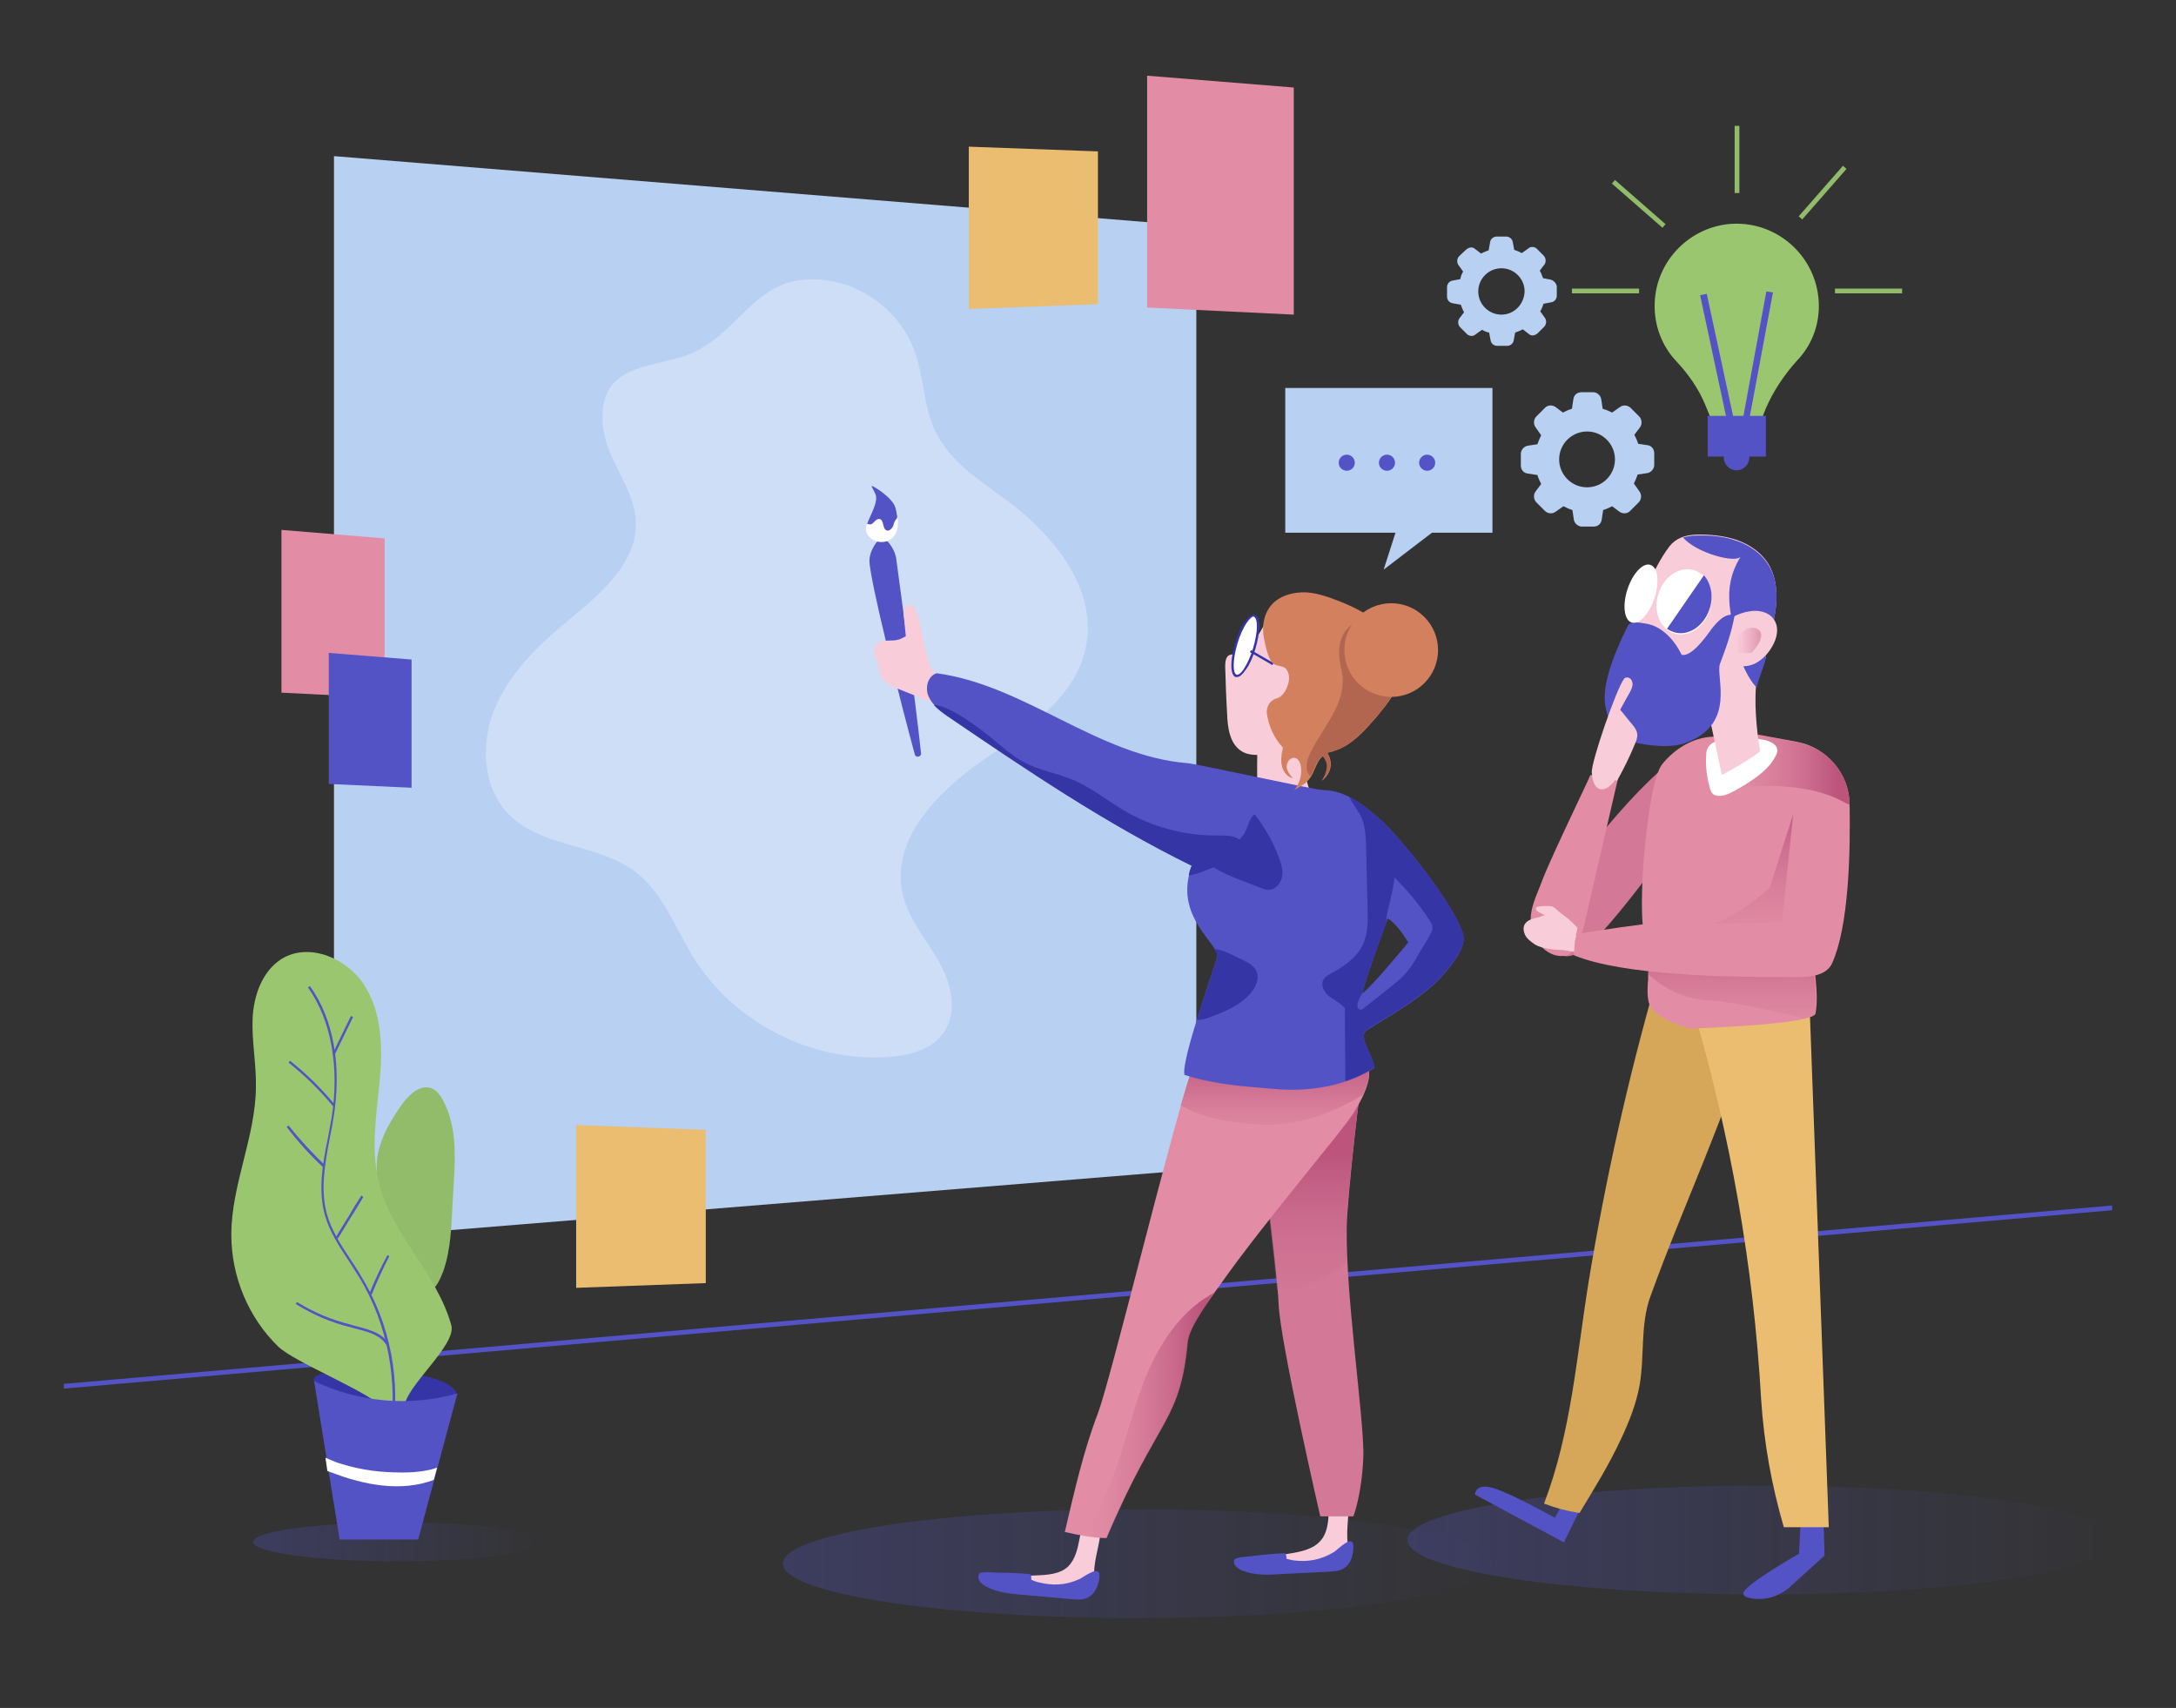 <?xml version="1.0" encoding="utf-8"?>
<!-- Generator: Adobe Illustrator 19.0.0, SVG Export Plug-In . SVG Version: 6.00 Build 0)  -->
<svg version="1.1" xmlns="http://www.w3.org/2000/svg" xmlns:xlink="http://www.w3.org/1999/xlink" x="0px" y="0px"
	 viewBox="0 0 460 361" style="enable-background:new 0 0 460 361;" xml:space="preserve">
<rect x="0" y="0" width="460" height="361" fill="#333333" stroke="none"/>
<style type="text/css">

	
	.st0{display:none;}
	.st1{display:inline;fill:#B8D0F2;}
	.st2{fill:#5353C6;}
	.st3{opacity:0.3;fill:url(#SVGID_1_);}
	.st4{opacity:0.3;fill:url(#SVGID_2_);}
	.st5{opacity:0.3;fill:url(#SVGID_3_);}
	.st6{fill:#B8D0F2;}
	.st7{opacity:0.3;fill:#FFFFFF;}
	.st8{fill:#F9CCDA;}
	.st9{fill:#D37897;}
	.st10{fill:url(#SVGID_4_);}
	.st11{fill:#E28DA5;}
	.st12{fill:url(#SVGID_5_);}
	.st13{fill:#FFFFFF;}
	.st14{fill:#3535A5;}
	.st15{fill:#D3805F;}
	.st16{fill:#B2664F;}
	.st17{fill:url(#SVGID_6_);}
	.st18{fill:#D6A659;}
	.st19{fill:#EABD70;}
	.st20{fill:url(#SVGID_7_);}
	.st21{fill:url(#SVGID_8_);}
	.st22{fill:url(#SVGID_9_);}
	.st23{opacity:0.4;fill:url(#SVGID_10_);}
	.st24{fill:#9AC670;}
	.st25{fill:#92BC6A;}


</style>
<g id="BACKGROUND" class="st0">
	<rect x="-14" y="-95" class="st1" width="500" height="500"/>
</g>
<g id="OBJECTS">
	<g>
		<polygon class="st2" points="446.5,255.8 13.5,293.5 13.5,292.5 446.5,254.8 		"/>
	</g>
	<linearGradient id="SVGID_1_" gradientUnits="userSpaceOnUse" x1="165.5" y1="330.503" x2="315.5" y2="330.503">
		<stop  offset="0" style="stop-color:#5353C6"/>
		<stop  offset="1" style="stop-color:#5353C6;stop-opacity:2.927700e-002"/>
	</linearGradient>
	<ellipse class="st3" cx="240.5" cy="330.5" rx="75" ry="11.5"/>
	<linearGradient id="SVGID_2_" gradientUnits="userSpaceOnUse" x1="53.5" y1="325.913" x2="114.422" y2="325.913">
		<stop  offset="0" style="stop-color:#5353C6"/>
		<stop  offset="1" style="stop-color:#5353C6;stop-opacity:2.927700e-002"/>
	</linearGradient>
	<ellipse class="st4" cx="84" cy="325.9" rx="30.5" ry="4.1"/>
	<linearGradient id="SVGID_3_" gradientUnits="userSpaceOnUse" x1="297.5" y1="325.503" x2="447.5" y2="325.503">
		<stop  offset="0" style="stop-color:#5353C6"/>
		<stop  offset="1" style="stop-color:#5353C6;stop-opacity:2.927700e-002"/>
	</linearGradient>
	<ellipse class="st5" cx="372.5" cy="325.5" rx="75" ry="11.5"/>
	<polygon class="st6" points="252.9,247.2 70.6,262 70.6,33 252.9,47.8 	"/>
	<path class="st7" d="M127.5,90.4c0.8,7,6.6,12.7,6.9,19.8c0.4,8.4-6.9,14.8-13.4,20.2c-6.4,5.3-12.7,11-16.1,18.6
		c-3.4,7.5-3.1,17.3,2.7,23.2c7,7,18.8,6.1,26.6,12c6,4.5,8.6,12.1,12.6,18.5c8.6,13.6,25,21.9,41.1,20.7c4.4-0.3,9.3-1.6,11.7-5.3
		c3-4.5,1.4-10.6-1.3-15.2c-2.7-4.6-6.4-8.9-7.5-14.1c-2.5-11.1,7.1-21.1,16.4-27.7c9.3-6.5,20.3-13.4,22.4-24.6
		c2.3-11.9-6.6-23.1-16.3-30.4c-5.8-4.3-12.3-8.3-15.5-14.8c-2.6-5.3-2.4-11.6-4.5-17.2c-2.8-7.7-10.1-13.6-18.2-14.8
		c-14.9-2.2-17.6,9.9-28.3,15.1C139,78.1,125.8,76,127.5,90.4z"/>
	<g>
		<path class="st8" d="M280.9,319.6c-0.1,2.1-0.3,4.4-1.7,6c-1.6,1.9-4.3,2.4-6.8,2.8c-3.6,0.5-7.2,1.1-10.8,1.6
			c-0.2,0.5,0.4,1,1,1.2c2.7,0.9,5.6,0.5,8.4,0.2c3.2-0.3,6.5-0.5,9.8-0.6c1.5,0,3.2-0.1,3.9-1.4c0.5-0.9,0.3-2.1,0.2-3.2
			c-0.4-3.3,0.5-6.6,0.1-9.9c-0.1-0.4-0.2-0.8-0.5-0.9c-0.2-0.1-0.4,0-0.6,0C281,316,281.1,317.1,280.9,319.6z"/>
		<path class="st2" d="M281.9,328.1c-2.7,1.6-5.4,2.1-8.5,1.7c-0.2,0-1.2-0.3-1.4-0.3c-0.1-0.6-0.1-1.2-0.5-1.2
			c-2.3,0.1-4.5,0.3-6.8,0.6c-0.7,0.1-3.4,0.2-3.7,0.7c-0.3,0.5-0.1,1.1,0.3,1.5c0.4,0.4,0.9,0.7,1.4,0.9c2.6,1,5.4,0.9,8.1,0.7
			c3.4-0.2,6.7-0.3,10.1-0.5c1.1-0.1,2.4-0.1,3.3-0.8c1.4-0.9,1.9-2.8,1.9-4.5C286.1,324,282.9,327.5,281.9,328.1z"/>
		<path class="st8" d="M265.8,172.6c0,0,12.2-0.7,12.2-1c-0.3-3.6-3.5-8.8-1.8-12c1.7-3.2,2.9-4.9,4.6-8.1c0.2-0.5,0.5-1.1,0.1-1.5
			c-0.3-0.3-0.8-0.2-1.2-0.1c-2.2,0.7-4.4,1.4-6.6,2.3c-3.7,1.5-7.1,1.4-7.3,5.3C265.7,161.8,265.8,172.6,265.8,172.6z"/>
		<path class="st8" d="M228.2,325.3c-0.4,2.1-0.9,4.3-2.4,5.8c-1.8,1.7-4.6,1.8-7.1,1.9c-3.6,0.1-7.3,0.1-10.9,0.2
			c-0.3,0.5,0.3,1,0.8,1.3c2.5,1.2,5.5,1.2,8.3,1.3c3.3,0.1,6.5,0.3,9.7,0.7c1.4,0.2,3.2,0.3,4.1-0.9c0.7-0.9,0.6-2,0.6-3.1
			c0-3.3,1.4-6.5,1.4-9.8c0-0.4-0.1-0.8-0.4-1c-0.2-0.1-0.4-0.1-0.6-0.1C228.8,321.7,228.7,322.8,228.2,325.3z"/>
		<path class="st9" d="M288.2,225.1c0,0-2.4,18-3.4,31.7c-0.9,13.7,3.7,43.3,3.4,51.2c-0.3,7.9-2.1,12.5-2.1,12.5h-7
			c0,0-8.5-36.9-8.8-44.8c-0.3-7.9-5.5-48.5-5.5-48.5L288.2,225.1z"/>
		<linearGradient id="SVGID_4_" gradientUnits="userSpaceOnUse" x1="277.125" y1="279.675" x2="277.125" y2="239.811">
			<stop  offset="0" style="stop-color:#D37897;stop-opacity:0"/>
			<stop  offset="0.899" style="stop-color:#BC547C"/>
		</linearGradient>
		<path class="st10" d="M288.2,225.1l-13.4,1.2c-4.1,2.6-7.2,6.8-8.8,11.4c1.3,10.7,3.3,26.9,3.9,34.8c0.6,0.1,1.2,0.1,1.8,0.1
			c3.5-0.1,6.8-1.6,9.8-3.5c1.1-0.7,2.2-1.4,3.2-2.2c-0.2-3.8-0.2-7.3,0-10.1C285.8,243.1,288.2,225.1,288.2,225.1z"/>
		<path class="st2" d="M194.7,159.2c0.1,0.8-1.1,1-1.3,0.3c-2.9-10.6-9.7-37.4-9.6-41.1c0.1-2.3,1.7-4,1.7-4h2.1c0,0,1.7,1.7,1.9,4
			C189.7,119.9,193.6,148.6,194.7,159.2z"/>
		<path class="st8" d="M267.1,132.3c-1.4,2.6-3.1,5.5-5.9,5.9c-0.5,0.1-1,0.1-1.4,0.3c-0.7,0.4-0.8,1.5-0.8,2.3
			c0.1,3.3,0.2,6.6,0.4,9.9c0.1,3,0.5,6.5,3.1,8.1c1.8,1.1,4.2,0.8,6.3,0.4c1.7-0.3,3.4-0.7,5-1.4c5-2.1,8.3-7,9.8-12.2
			c1.2-4.1,1.4-8.6-0.3-12.4C279.7,125.8,271,125.1,267.1,132.3z"/>
		<path class="st11" d="M284.8,224.3c-1.4,0.2-2.7,0.4-4.1,0.7c-0.2-0.2-0.6-0.3-0.9-0.3c-9.4-1.8-19.2-1.3-28.1,2.1
			c-4.6,14.1-17,65.1-19.6,71.9c-3.1,8.1-5,16.6-7,25.1c3,0.7,5.7,1.2,8.8,1.3c10.8-25.6,15.5-24.3,17.1-41.4
			c0.3-3.5,4.9-9.3,6.9-12.1c9.5-13.5,25.7-32.3,28.2-36.3C288.4,231.7,292.9,223.1,284.8,224.3z"/>
		<linearGradient id="SVGID_5_" gradientUnits="userSpaceOnUse" x1="269.577" y1="242.131" x2="269.577" y2="221.227">
			<stop  offset="0" style="stop-color:#D37897;stop-opacity:0"/>
			<stop  offset="0.899" style="stop-color:#BC547C"/>
		</linearGradient>
		<path class="st12" d="M284.8,224.3c-1.4,0.2-2.7,0.4-4.1,0.7c-0.2-0.2-0.6-0.3-0.9-0.3c-9.4-1.8-19.2-1.3-28.1,2.1
			c-0.6,1.8-1.3,4.1-2.1,6.8c3.1,1.9,8.1,3.6,16.3,4.1c8.6,0.5,16.3-2.7,22.2-6.3C289.9,227.7,290.6,223.5,284.8,224.3z"/>
		<path class="st8" d="M195.3,136c-0.2-0.6-0.4-1.3-0.9-1.7c-0.7-0.5-1.6-0.4-2.3-0.1c-0.8,0.3-1.4,0.8-2.2,1
			c-1.4,0.4-3.1-0.1-4.3,0.7c-0.7,0.5-1,1.5-0.8,2.3c0.1,0.4,0.4,0.8,0.5,1.2c0.6,1.4,0.5,3.1,1.4,4.3c0.7,0.9,1.8,1.4,2.9,1.8
			c2.6,1,5.2,2.1,7.7,3.1c0.2,0.1,0.4,0.1,0.5,0.1c0.1-0.1,0.2-0.2,0.3-0.4c1.1-2.7,0.6-4-0.7-6.2
			C196.2,140.4,195.9,138.1,195.3,136z"/>
		<g>
			
				<ellipse transform="matrix(0.956 0.294 -0.294 0.956 51.783 -71.404)" class="st13" cx="263.3" cy="136.4" rx="2" ry="6.6"/>
			<path class="st14" d="M261.5,143.1c-0.1,0-0.2,0-0.3,0c-0.6-0.2-0.9-1.1-0.9-2.5c0-1.3,0.3-3,0.8-4.7c0.5-1.7,1.2-3.3,2-4.4
				c0.8-1.2,1.6-1.7,2.2-1.6c0.6,0.2,0.9,1.1,0.9,2.5c0,1.3-0.3,3-0.8,4.7c-0.5,1.7-1.2,3.3-2,4.4
				C262.7,142.5,262.1,143.1,261.5,143.1z M265,130.3c-0.3,0-0.8,0.4-1.5,1.4c-0.7,1.1-1.4,2.6-1.9,4.3c-0.5,1.7-0.8,3.3-0.8,4.6
				c0,1.4,0.3,1.9,0.6,2c0.3,0.1,0.9-0.2,1.6-1.3c0.7-1.1,1.4-2.6,1.9-4.3c0.5-1.7,0.8-3.3,0.8-4.6c0-1.4-0.3-1.9-0.6-2
				C265.1,130.3,265.1,130.3,265,130.3z"/>
		</g>
		<path class="st2" d="M228.1,333.8c-2.9,1.3-5.6,1.4-8.7,0.6c-0.2,0-1.2-0.4-1.4-0.5c0-0.6,0.1-1.2-0.4-1.2
			c-2.2-0.2-4.5-0.3-6.8-0.3c-0.7,0-3.4-0.3-3.8,0.2c-0.3,0.5-0.2,1.1,0.1,1.6c0.3,0.5,0.8,0.8,1.3,1.1c2.4,1.3,5.2,1.6,8,1.8
			c3.4,0.3,6.7,0.6,10.1,0.9c1.1,0.1,2.4,0.2,3.4-0.3c1.5-0.7,2.3-2.5,2.5-4.2C232.8,330.3,229.1,333.4,228.1,333.8z"/>
		<path class="st2" d="M292.1,173.5c-3.6-3.2-7.6-6.5-12.4-6.5c-1.6,0-25.9-5.4-28.7-5.7c-18.9-1.5-34.3-16.5-53-19
			c-1.9,0.6-2.5,3.1-1.7,4.9c0.8,1.8,2.4,3,4.1,4.1c16.9,11.5,33.3,22.6,51.6,31.6c-4.2,10.9,6,16.7,5.3,19.4
			c-0.8,2.9-7.7,22-6.9,24.9c6.8,2.1,12.3,2.4,19.4,3c7.1,0.6,14.8-0.7,20.8-4.5c-0.7-3.5-3.8-6.8-1.4-8.1
			c6.9-4.4,13.7-7.8,18.3-14.6c0.9-1.3,1.7-2.7,1.9-4.3C309.9,194.5,297.1,178.1,292.1,173.5z M288,210c0.9-4,5.4-15.9,5.4-15.9
			c2.1,1.1,4.4,5.1,4.4,5.1S290,208.6,288,210z"/>
		<path class="st13" d="M187.9,114.2c-1.3,0.7-3.1,0.4-4.1-0.7c-0.6-0.6-1-1.5-0.6-2.6c0.9-2.4,2.6-5.2,1.9-6.7
			c-0.8-1.6-0.8-1.5-0.8-1.6s4.4,2.5,5,4.6C190.6,111.6,189.3,113.5,187.9,114.2z"/>
		<path class="st8" d="M193.6,129.1c-0.2-0.5-0.5-1-0.9-1.2c-0.6-0.2-1.2,0.3-1.5,0.8c-0.2,0.6-0.2,1.2-0.1,1.8
			c0.2,1.7,0.3,3.4,0.5,5.1c0.1,1,0.3,2.1,1.2,2.5c0.7,0.3,1.5,0,2-0.6c0.9-1.1,0.3-2.4,0.1-3.6
			C194.6,132.4,194.2,130.7,193.6,129.1z"/>
		<path class="st2" d="M189.7,109.3c-0.1-0.6-0.2-1.3-0.4-2c-0.6-2.2-5-4.8-5-4.6c0,0,0,0.1,0,0.1c0,0,0,0,0,0.1
			c0.1,0.2,0.3,0.5,0.7,1.4c0.8,1.5-0.8,4.1-1.7,6.4c0.3,0.1,0.6,0.2,0.9,0.1c0.6-0.3,1-1.2,1.7-1.1c1,0.1,0.6,2,1.5,2.4
			c0.6,0.2,1.1-0.3,1.4-0.9c0.2-0.6,0.3-1.2,0.8-1.6C189.6,109.3,189.7,109.3,189.7,109.3z"/>
		<g>
			<line class="st13" x1="264.3" y1="137.8" x2="269.1" y2="140.5"/>
			
				<rect x="264" y="138.9" transform="matrix(0.866 0.499 -0.499 0.866 105.16 -114.622)" class="st14" width="5.5" height="0.5"/>
		</g>
		<path class="st15" d="M292.3,132.6c-2.5-2.5-5.8-4.2-9.1-5.5c-2.6-1-5.3-2-8-1.9c-2.8,0.1-5.7,1.2-7.1,3.6
			c-1.1,1.8-1.3,4.1-0.9,6.1c0.3,1.4,0.8,4.3,1.9,5.3c0.9,0.8,2.3,0.3,3,1.5c0.5,0.9,0.5,1.9,0.2,2.9c-0.3,1-0.8,2-1.6,2.6
			c-0.2,0.2-0.5,0.3-0.8,0.4c-1.4,0.4-2.2,1.7-2.1,3.1c0.3,2.2,1.1,4.3,2.4,6.1c0.3,0.4,0.6,0.8,1,1.2c-0.1,0.6-0.3,1.3-0.3,1.9
			c-0.3,1.9,0.5,4.1,2.4,4.6c-0.6-0.7-1.3-1.6-1.3-2.5c0-1,0.8-2,1.8-1.8c0.7,0.2,1.1,1,1.2,1.8c0.3,1.8-0.3,3.6-1.4,5
			c1.2-0.7,2.5-1.4,3.3-2.5c0.9-1.2,1.2-2.8,2.1-4c0.2-0.3,0.4-0.5,0.7-0.7c0.1,0.1,0.2,0.3,0.3,0.4c0.7,1.1,0.8,1.8,0.2,3.5
			c-0.1,0.3-0.7,1.3-0.7,1.3c0.1-0.1,3.2-2.4,1.1-5.9c0.5-0.1,1-0.2,1.5-0.4c3.8-1.2,6.5-4.4,9.1-7.4c2.2-2.7,4.6-5.6,5-9.1
			C296.5,138.7,294.8,135.1,292.3,132.6z"/>
		<path class="st14" d="M292.1,173.5c-2.1-1.9-4.4-3.8-6.9-5.1c1,1.9,2.6,3.7,3.1,5.8c0.4,1.8,0.5,3.7,0.5,5.6
			c0.1,4,0.2,8.1,0.3,12.1c0.1,2.7,0.1,5.6-1.1,8c-1.4,2.7-4.1,4.5-6.7,5.9c-0.6,0.3-1.2,0.7-1.5,1.2c-0.7,1.2,0.1,2.7,1.2,3.6
			c1.1,0.8,2.4,1.4,3.3,2.5c0,5.1,0.1,10.3,0.1,15.4c2.2-0.7,4.3-1.7,6.2-2.9c-0.7-3.5-3.8-6.8-1.4-8.1c6.9-4.4,13.7-7.8,18.3-14.6
			c0.9-1.3,1.7-2.7,1.9-4.3C309.9,194.5,297.1,178.1,292.1,173.5z M288,210c0.9-4,5.4-15.9,5.4-15.9c2.1,1.1,4.4,5.1,4.4,5.1
			S290,208.6,288,210z"/>
		<path class="st2" d="M294.7,185.4c0.4,0.4-1.5,7.5-1.6,8.5c0,0.3,0,0.7-0.1,1c0.2-0.5,0.3-0.8,0.3-0.8c2.1,1.1,4.4,5.1,4.4,5.1
			s-7.7,9.4-9.7,10.8c0,0,0-0.1,0-0.1c-0.2,0.4-0.5,0.8-0.7,1.3c-0.4,0.8-0.6,2.1,0.3,2.2c0.3,0,0.6-0.2,0.8-0.4
			c1.9-1.5,3.8-3,5.7-4.5c1-0.8,2-1.6,2.9-2.6c1.2-1.3,2.1-2.8,3-4.4c0.7-1.2,1.5-2.5,2.2-3.7c0.3-0.6,0.7-1.2,0.6-1.9
			c0-0.5-0.3-0.9-0.6-1.4C300,191.2,297.5,188.1,294.7,185.4z"/>
		<path class="st14" d="M257.7,180.6c2.2-1.3,4.6-2.8,5.7-5.1c0.5-1.2,0.8-2.6,1.8-3.4c2.2,2.8,4,5.9,5.2,9.3c0.5,1.3,0.9,2.7,0.6,4
			c-0.3,1.4-1.4,2.6-2.8,2.7c-0.7,0-1.3-0.3-1.9-0.5c-3.3-1.4-9.2-3.1-11.5-5.8C255.9,181.5,256.8,181.1,257.7,180.6z"/>
		<path class="st14" d="M262.7,202.9c-1.7-0.8-4.1-2.2-6-2.3c0.5,0.7,0.7,1.3,0.6,1.8c-0.4,1.5-2.5,7.5-4.3,13.2
			c1.4,0,2.8-0.6,4.1-1.1c3-1.2,6.1-2.7,7.9-5.4c0.7-1.1,1.2-2.6,0.6-3.9C265,204.1,263.8,203.4,262.7,202.9z"/>
		<path class="st14" d="M261.4,177.1c-1.3-0.6-2.8-0.5-4.2-0.5c-6.9,0-13.7-1.8-19.6-5.3c-3.7-2.2-7.1-5-11.1-6.6
			c-3.2-1.3-6.8-1.9-9.9-3.5c-2.6-1.4-4.8-3.4-7.1-5.3c-1.5-1.2-8.5-6.8-12.1-6.9c0.8,0.9,1.9,1.7,2.9,2.4
			c16.9,11.5,33.3,22.6,51.6,31.6c-0.3,0.7-0.5,1.3-0.6,2c0.3,0,0.5,0,0.8-0.1c2-0.4,3.7-1.5,5.7-1.9c2.2-0.4,5.1-0.5,5.7-2.6
			C263.8,179.1,262.7,177.7,261.4,177.1z"/>
		<path class="st16" d="M290.2,130.8c-4,0.1-7.4,2.3-7.1,7.8c0.1,1.4,0.5,2.8,0.7,4.3c0.6,5.8-3.9,10.6-6.6,15.8
			c-0.9,1.7-1.5,3.9-0.3,5.3c0,0,0,0,0.1,0.1c0.7-1.2,1-2.5,1.9-3.6c0.2-0.3,0.4-0.5,0.7-0.7c0.1,0.1,0.2,0.3,0.3,0.4
			c0.7,1.1,0.8,1.8,0.2,3.5c-0.1,0.3-0.7,1.3-0.7,1.3c0.1-0.1,3.2-2.4,1.1-5.9c0.5-0.1,1-0.2,1.5-0.4c3.8-1.2,6.5-4.4,9.1-7.4
			c2.2-2.7,4.6-5.6,5-9.1c0.5-3.6-1.2-7.1-3.8-9.7C291.6,131.9,290.9,131.4,290.2,130.8z"/>
		<circle class="st15" cx="294.1" cy="137.4" r="9.9"/>
		<linearGradient id="SVGID_6_" gradientUnits="userSpaceOnUse" x1="230.294" y1="299.159" x2="256.748" y2="299.159">
			<stop  offset="0" style="stop-color:#D37897;stop-opacity:0"/>
			<stop  offset="0.899" style="stop-color:#BC547C"/>
		</linearGradient>
		<path class="st17" d="M234,325.1c10.8-25.6,15.5-24.3,17.1-41.4c0.3-2.9,3.5-7.4,5.7-10.5c-0.3,0.2-0.7,0.3-1.1,0.6
			c-6.4,3.7-10.7,10.5-13.5,17.2c-3.5,8.8-5.1,18.3-9.4,26.8c-1.1,2.2-2.3,4.7-2.6,7C231.5,324.9,232.7,325.1,234,325.1z"/>
	</g>
	<g>
		<path class="st9" d="M358.3,157.9c0,0-6.1,1.1-22.1,21.1c-6.9,14.7-7.2,21.3-7.2,21.3s0.3,3.2,4.8,1.1
			c4.5-2.1,19.7-23.2,19.7-23.2L358.3,157.9z"/>
		<path class="st11" d="M351.4,161.5c-3.4,4-5.9,36-3.1,37.4c6.1,3.1,13.3,2.9,20.2,2.8c1.9,0,3.8-0.1,5.5-0.8
			c2.1-0.8,3.7-2.6,4.8-4.5c2.1-3.6,2.5-7.9,1.7-12c-0.8-4.1-2.7-7.8-5.2-11.1c-2.4-3.2-5.3-6-6.9-9.6c-1.6-3.6-1.5-8.4-6.3-8
			C357.8,155.9,354,158.3,351.4,161.5z"/>
		<path class="st2" d="M333.9,319.3l-3.3,6.7l-18.8-10.1c0,0,0-2.5,3.8-1.4c3.8,1.1,13.1,6.3,13.1,6.3l2.2-4.1L333.9,319.3z"/>
		<path class="st2" d="M385.5,321.2l0.2,7.6l-7.3,6.6c-2.2,2-5.3,3-8.3,2.4c-1.1-0.2-1.8-0.6-1.5-1.3c1-2,11.7-8.1,11.7-8.1l0.5-9.7
			L385.5,321.2z"/>
		<path class="st18" d="M350,207.6c-5.9,20.7-10.6,41.7-14.1,62.9c-2.6,15.9-3.7,32.2-9.5,47.3c2.6,1,4.6,1.5,7.5,2
			c3.3-5.5,6.1-9.9,8.8-15.7c1.7-3.6,3.2-7.4,3.9-11.3c1.1-6.2,0.1-12.8,2.3-18.8c7.1-19.7,15.9-37.8,21.7-57.9
			c0.2-0.8,0.4-1.6,0.1-2.3c-0.4-1-1.7-1.4-2.7-1.6C361.8,210.7,356.3,208.2,350,207.6z"/>
		<path class="st19" d="M382.1,200.5c1.5,40.8,3,81.6,4.5,122.3c-2.9,0-6.7,0-9.5,0c-2.6-8.9-4.2-17.8-4.8-27
			c-1.6-28.1-6.5-56-14.5-83c3.4-3.6,6.3-6.3,10.4-9.2C372.4,200.8,377.2,199.6,382.1,200.5z"/>
		<path class="st11" d="M326.1,185.9c-1.2,3.3-3,6.4-2.4,9.9s3.7,6.8,7.2,6.2c2.9-0.5,4.2-7.4,4.2-7.4l6.9-29.9l-5.8-0.9
			C336.3,163.9,328.1,180.7,326.1,185.9z"/>
		<path class="st11" d="M348.4,207.1c0,0-0.4,3.6,0.3,5.2c1.3,3.3,8.7,5.1,8.7,5.1s26-0.8,26.4-3.2c0.8-4.7-0.5-9.2-0.5-14
			c0-0.5,0-1.1-0.3-1.5c-0.3-0.3-0.7-0.5-1.1-0.6c-6.7-2.3-13.9-2.9-20.9-2c-2.7,0.4-7.7,0.8-10,2.5
			C348.3,200.7,348.4,207.1,348.4,207.1z"/>
		<path class="st8" d="M328.7,192.2c-0.2-0.1-0.5-0.2-0.8-0.1c-0.2,0.1-0.2,0.3-0.3,0.4c-1.1,1.8-4.3,1.1-5.3,2.9
			c-0.4,0.7-0.2,1.7,0.2,2.4c0.4,0.7,1.1,1.2,1.8,1.7c1.8,1.3,6.1,1.3,6.1,1.3l5.5,0.9l0-2.3l-2.8-1.7c0,0,0.5-1.5,0.3-1.7
			C331.8,194.3,329.8,192.8,328.7,192.2z"/>
		<linearGradient id="SVGID_7_" gradientUnits="userSpaceOnUse" x1="366.187" y1="219.109" x2="366.187" y2="193.481">
			<stop  offset="0" style="stop-color:#D37897;stop-opacity:0"/>
			<stop  offset="0.899" style="stop-color:#BC547C"/>
		</linearGradient>
		<path class="st20" d="M348.6,203.8c-0.1,0.8-0.2,1.5-0.2,2.1c2.2,2,6.6,5.3,13,5.6c5.4,0.3,13.9,2.3,20.2,3.8c1.2-0.3,2-0.6,2-1
			c0.8-4.7-0.5-9.2-0.5-14c0-0.3,0-0.6-0.1-0.9c-4.5-0.3-8.8-0.6-8.8-0.6L348.6,203.8z"/>
		<path class="st8" d="M328.9,192.1c-0.2-0.2-0.5-0.4-0.8-0.5c-0.4-0.1-0.8-0.1-1.1-0.1c-0.5,0-1.1,0-1.6,0.1
			c-0.3,0-0.6,0.1-0.7,0.3c-0.1,0.2,0.1,0.5,0.3,0.7c0.7,0.5,1.5,0.7,2.2,1.2c0.7,0.5,1.1,1.3,1.8,1.7c0.2,0.1,0.4,0.2,0.7,0.2
			c0.2,0,0.5-0.1,0.7-0.2c0.9-0.5,0.9-0.8,0.2-1.6C330.2,193.3,329.6,192.7,328.9,192.1z"/>
		<path class="st11" d="M357.2,157.8l14.6-2.5l8.1,1.5c6.3,1.2,11,6.7,11.1,13.1c0.2,10.6-0.2,26-3.7,33.7
			c-1.6,3.5-7.1,2.9-10.9,2.9c-11.2,0-33.3-0.3-43.7-4.6c0.2-1.6,0-3,0.7-4.5c9.9-1.6,30.8-4.8,40.6-3.1
			c-7.9-8.9-13.6-20.1-15.8-31.8C358,160.9,357.2,157.8,357.2,157.8z"/>
		<linearGradient id="SVGID_8_" gradientUnits="userSpaceOnUse" x1="366.046" y1="162.698" x2="391.007" y2="162.698">
			<stop  offset="0" style="stop-color:#D37897;stop-opacity:0"/>
			<stop  offset="0.899" style="stop-color:#BC547C"/>
		</linearGradient>
		<path class="st21" d="M391,170.1c0,0,0-0.1,0-0.1c-0.1-6.5-4.7-11.9-11.1-13.1l-8.1-1.5l-2.3,0.4l-3.4,10.8c0.6,0,14.6-2.3,24,3.1
			C390.4,169.8,390.7,170,391,170.1z"/>
		<path class="st13" d="M361,158.1c-0.2,0.4-0.3,0.9-0.3,1.3c-0.2,2.4,0.1,4.9,0.8,7.3c0.1,0.3,0.2,0.6,0.4,0.9
			c0.6,0.8,1.9,0.7,2.9,0.4c1.5-0.5,2.8-1.4,4.2-2.2c2.5-1.6,5.1-3.4,6.4-6.1c0.2-0.4,0.4-0.9,0.3-1.3c-0.1-1-1.3-1.6-2.3-1.9
			C370.8,155.8,362.6,155.1,361,158.1z"/>
		<path class="st8" d="M372.1,158.8c-3.4,2.6-8.1,5-8.1,5l-2.7-12.6c0,0-4.9,0.7-6.2,0.5c-5.1-0.7-10-4.1-11.1-9.1
			c-0.6-3.1,0.3-6.3,1.2-9.3c1.9-6.2,3.8-12.6,7.7-17.8c1.3-1.7,3.3-2.4,5.5-2.5c2.9-0.1,5.9,0.2,8.7,1.1c2.8,1,5.3,2.7,6.8,5.2
			c1.7,2.9,1.9,6.6,1.4,9.9c-0.5,3.4-1.6,6.7-2.1,10c-0.2,1.1-1.8,3.6-2,6C370.8,150.5,371.7,156.6,372.1,158.8z"/>
		<path class="st2" d="M367.9,138.9c0.6,2.6,2.8,6,3.5,6.4c0-1,1.7-4.9,1.8-5.9c0.5-3.4,1.6-6.6,2.1-10c0.5-3.4,0.4-7-1.4-9.9
			c-1.5-2.5-4.1-4.3-6.8-5.2c-2.8-1-5.7-1.2-8.7-1.1c-0.9,0-1.8,0.2-2.6,0.4c2.6,3.2,11.2,5.6,12.2,4
			C363.6,124.7,366.1,130.6,367.9,138.9z"/>
		<path class="st8" d="M369.9,129.2c1.8-0.3,3.9,0.1,5,1.6c1.3,1.7,0.8,4.1-0.3,5.9c-0.8,1.4-2,2.7-3.5,3.5c-2,1-4.6,0.8-6.4-0.5
			C358.6,135.5,364.8,129.9,369.9,129.2z"/>
		<path class="st2" d="M339.3,148.7c0.5,4.2,2.8,7.6,7,8.4c3.2,0.6,7.1,1,10.1-0.1c10.8-4,6.2-14,7.2-16.7c1.3-3.4,2.5-6.8,3.1-10.3
			c-2-0.5-3.7,1.4-5,3.1c-1.2,1.7-4.2,5.8-6.2,5.3c-1.5-3.1-4.2-6.1-7.6-6.6c-1.3-0.2-3.2-0.6-3.8,0.5
			C340.6,139.3,338.8,145.1,339.3,148.7z"/>
		<path class="st8" d="M341.5,164.8c0.1,0.1,0.2,0.2,0.3,0.3c1.4-2.5,2.7-5.1,3.8-7.8c0.3-0.7,0.6-1.4,0.5-2.2
			c-0.1-0.9-0.8-1.7-1.4-2.4c-0.7-0.8-1.5-1.9-2.2-2.7c0.7-1.2,1.3-2.4,2-3.6c0.3-0.5,0.5-1,0.6-1.5c0.1-0.5-0.1-1.2-0.5-1.5
			c-0.5-0.3-1-0.3-1.3,0.1c-1.6,2.1-7,17.7-6.8,19.8c0.1,1.2,0.3,2.6,1.3,3.3C339.1,167.4,340.7,166,341.5,164.8z"/>
		
			<ellipse transform="matrix(0.951 0.311 -0.311 0.951 56.058 -101.533)" class="st13" cx="346.8" cy="125.3" rx="3" ry="6.4"/>
		<ellipse transform="matrix(0.951 0.311 -0.311 0.951 57.052 -104.263)" class="st13" cx="355.9" cy="127" rx="5.7" ry="7"/>
		<linearGradient id="SVGID_9_" gradientUnits="userSpaceOnUse" x1="370.292" y1="200.616" x2="370.292" y2="164.561">
			<stop  offset="0" style="stop-color:#D37897;stop-opacity:0"/>
			<stop  offset="0.899" style="stop-color:#BC547C"/>
		</linearGradient>
		<path class="st22" d="M379.1,172l-5,15.7c0,0-8.1,7.2-12.6,7.5c0.3,0.3,15.2-0.4,15.2-0.4L379.1,172z"/>
		<linearGradient id="SVGID_10_" gradientUnits="userSpaceOnUse" x1="366.924" y1="135.404" x2="372.333" y2="135.404">
			<stop  offset="0" style="stop-color:#D37897;stop-opacity:0"/>
			<stop  offset="0.899" style="stop-color:#BC547C"/>
		</linearGradient>
		<path class="st23" d="M366.9,134.9c0,0,2.5-3.2,4.7-1.9c2.2,1.3-1.3,5-1.3,5l-3.4,0.1V134.9z"/>
		<path class="st2" d="M352.4,132.9c0.4,0.3,0.9,0.5,1.4,0.7c3,1,6.4-1.2,7.6-4.9c0.9-2.7,0.3-5.4-1.2-7.1L352.4,132.9z"/>
		<path class="st13" d="M349.7,126.2c0.8-2.5,0.8-4.8,0.1-6.1l-4.9,11.2C346.4,131.8,348.6,129.5,349.7,126.2z"/>
	</g>
	<g>
		<path class="st24" d="M384.5,64.7c0-9.9-8.3-17.9-18.3-17.4c-8.9,0.5-16.1,7.8-16.4,16.7c-0.2,4.8,1.6,9.3,4.7,12.5
			c2.5,2.7,4.6,5.7,6,9.1l0.9,2.2v3.3h4.5h2.3h4.5v-3.3l0.6-1.5c1.6-3.7,3.9-7.1,6.6-10.1C382.8,73.2,384.5,69.1,384.5,64.7z"/>
		<rect x="361" y="87.9" class="st2" width="12.3" height="8.6"/>
		<g>
			<polygon class="st2" points="369.2,91.8 365.7,91.8 359.4,62.4 360.8,62.1 366.9,90.4 368.1,90.4 373.4,61.6 374.8,61.8 			"/>
		</g>
		<circle class="st2" cx="367.1" cy="96.7" r="2.7"/>
		<g>
			<g>
				<g>
					<rect x="366.7" y="26.6" class="st25" width="1" height="14.2"/>
				</g>
			</g>
			<g>
				<g>
					<rect x="387.9" y="61" class="st25" width="14.2" height="1"/>
				</g>
				<g>
					<rect x="332.3" y="61" class="st25" width="14.2" height="1"/>
				</g>
			</g>
			<g>
				<g>
					
						<rect x="339.2" y="42.7" transform="matrix(0.753 0.658 -0.658 0.753 114.082 -217.309)" class="st25" width="14.2" height="1"/>
				</g>
			</g>
			<g>
				<g>
					
						<rect x="385" y="33.5" transform="matrix(0.752 0.659 -0.659 0.752 122.15 -243.862)" class="st25" width="1" height="14.2"/>
				</g>
			</g>
		</g>
	</g>
	<polygon class="st11" points="273.5,66.5 242.5,65 242.5,16 273.5,18.5 	"/>
	<polygon class="st11" points="81.3,147.5 59.5,146.4 59.5,112 81.3,113.8 	"/>
	<polygon class="st2" points="87,166.5 69.5,165.7 69.5,138 87,139.4 	"/>
	<polygon class="st19" points="232.1,64.3 204.8,65.3 204.8,31 232.1,32 	"/>
	<polygon class="st19" points="149.2,271.2 121.8,272.2 121.8,237.8 149.2,238.8 	"/>
	<g>
		<path class="st25" d="M80.7,255.1c-0.7-3.3-1.3-6.6-1-10c0.5-4.3,2.8-8.2,5.3-11.7c1.5-2.1,4-4.4,6.4-3.3c0.9,0.4,1.6,1.3,2.1,2.2
			c3.6,6.4,2.6,14.2,2.2,21.5c-0.3,5-0.3,10.1-2,14.9c-0.6,1.6-1.3,3.1-2.6,4.3c-1.2,1.1-3,1.8-4.6,1.4c-3.7-0.9-4.6-5.9-4.7-9.1
			C81.7,261.7,81.4,258.6,80.7,255.1z"/>
		<path class="st14" d="M91.5,291.3c2,0.6,4.1,1.4,5,3.1c-1.2,1.8-2.7,3.5-4.3,5.1c-2.4,2.3-5.5,4.4-8.9,4c-3.4-0.3-6-3-8.5-5.1
			c-2.2-1.9-5.5-3.1-7.5-5c-2.8-2.7,0.9-3.2,3.5-3.5C77.7,288.9,84.9,289.4,91.5,291.3z"/>
		<path class="st24" d="M81.7,298.2c-3.1-3.9-19.3-10.1-22.9-13.6c-6.3-6.1-9.9-14.8-9.9-23.6c0-10.6,5.1-20.6,5.2-31.2
			c0.1-4.9-0.9-9.7-0.7-14.5c0.2-4.8,2-10,6.1-12.6c5.9-3.7,14.3,0,17.8,6c3.6,6,3.6,13.4,2.9,20.4s-1.8,14.1-0.1,20.9
			c2.7,11,12.3,19.2,15.3,30.1c1.2,4.2-9.8,13-9.9,17.3c-0.1,4.9-0.4,11.4-2.5,15.8c-3,6.2,4.8,8.8-1.1,1.8
			C77.9,310.5,86.2,303.8,81.7,298.2z"/>
		<g>
			<path class="st2" d="M82.8,303.9l-0.5-0.1c2-11.5-0.3-23.9-6.4-33.9c-0.7-1.1-1.4-2.2-2.1-3.3c-2-3-4.1-6.2-5.1-9.7
				c-1.5-5.3-0.5-10.9,0.6-16.3c0.3-1.4,0.5-2.9,0.8-4.3c1.7-10.9-0.1-20.7-5-27.6l0.4-0.3c5,6.9,6.8,16.9,5,27.9
				c-0.2,1.4-0.5,2.9-0.8,4.3c-1,5.3-2,10.8-0.6,16c1,3.5,3,6.6,5,9.6c0.7,1.1,1.5,2.2,2.1,3.3C82.6,279.8,84.9,292.2,82.8,303.9z"
				/>
		</g>
		<g>
			<path class="st2" d="M70.4,233.8c-3.1-3.7-6-6.5-9.4-9.2l0.3-0.4c3.4,2.7,6.3,5.5,9.4,9.2L70.4,233.8z"/>
		</g>
		<g>
			<path class="st2" d="M71.4,261.8l-0.4-0.3c0.8-1.3,1.7-2.9,2.7-4.4c0.9-1.6,1.9-3.2,2.7-4.4l0.4,0.3c-0.8,1.3-1.7,2.9-2.7,4.4
				C73.1,259,72.2,260.6,71.4,261.8z"/>
		</g>
		<g>
			<path class="st2" d="M81.7,284.3c-1.4-2.3-4.3-2.9-7-3.6l-0.7-0.2c-4.1-1-8-2.7-11.5-4.9l0.3-0.4c3.5,2.2,7.4,3.8,11.4,4.8
				l0.7,0.2c2.7,0.7,5.8,1.4,7.3,3.8L81.7,284.3z"/>
		</g>
		<g>
			<path class="st2" d="M68.3,246.7c-2.8-2.6-5.4-5.5-7.7-8.5l0.4-0.3c2.4,3,5,5.8,7.7,8.4L68.3,246.7z"/>
		</g>
		<g>
			
				<rect x="72.2" y="214.5" transform="matrix(0.899 0.437 -0.437 0.899 103.014 -9.646)" class="st2" width="0.5" height="9"/>
		</g>
		<g>
			<path class="st2" d="M78.6,273.6l-0.5-0.2c1.1-2.8,2.4-5.5,3.8-8.1l0.4,0.2C81,268.1,79.7,270.8,78.6,273.6z"/>
		</g>
		<path class="st2" d="M96.7,294.5c-10,2.9-21,1.9-30.3-2.6l5.4,33.5h16.6L96.7,294.5z"/>
		<path class="st13" d="M91.7,312.8l0.7-2.6c-0.4,0.1-0.8,0.3-1.3,0.4c-2.5,0.6-5.2,0.7-7.8,0.6c-4.2-0.1-8.4-0.8-12.4-2.2
			c-0.7-0.3-1.4-0.6-2.1-0.9l0.4,2.8c0.3,0.1,0.5,0.2,0.8,0.3C77,313.9,84.8,315.4,91.7,312.8z"/>
	</g>
	<path class="st6" d="M348.3,94.1l-2-0.3c-0.2-0.7-0.5-1.3-0.8-1.9l1.2-1.6c0.5-0.7,0.4-1.7-0.2-2.3l-1.8-1.8
		c-0.3-0.3-0.8-0.5-1.2-0.5c-0.4,0-0.7,0.1-1,0.3l-1.7,1.2c-0.6-0.3-1.3-0.6-2-0.8l-0.3-2c-0.1-0.8-0.9-1.5-1.7-1.5h-2.5
		c-0.9,0-1.6,0.6-1.7,1.5l-0.3,2c-0.7,0.2-1.3,0.5-1.9,0.8l-1.6-1.2c-0.3-0.2-0.7-0.3-1-0.3c-0.5,0-0.9,0.2-1.2,0.5l-1.8,1.8
		c-0.6,0.6-0.7,1.6-0.2,2.3l1.2,1.7c-0.3,0.6-0.6,1.3-0.8,1.9l-2,0.3c-0.8,0.1-1.5,0.9-1.5,1.7v2.5c0,0.9,0.6,1.6,1.5,1.7l2,0.3
		c0.2,0.7,0.5,1.3,0.8,1.9l-1.2,1.6c-0.5,0.7-0.4,1.7,0.2,2.3l1.8,1.8c0.3,0.3,0.8,0.5,1.2,0.5c0.4,0,0.7-0.1,1-0.3l1.7-1.2
		c0.6,0.3,1.2,0.6,1.9,0.8l0.3,2c0.1,0.8,0.9,1.5,1.7,1.5h2.5c0.9,0,1.6-0.6,1.7-1.5l0.3-2c0.7-0.2,1.3-0.5,1.9-0.8l1.6,1.2
		c0.3,0.2,0.7,0.3,1,0.3c0.5,0,0.9-0.2,1.2-0.5l1.8-1.8c0.6-0.6,0.7-1.6,0.2-2.3l-1.2-1.7c0.3-0.6,0.6-1.3,0.8-1.9l2-0.3
		c0.8-0.1,1.5-0.9,1.5-1.7v-2.5C349.7,94.9,349.1,94.2,348.3,94.1z M335.5,103c-3.3,0-5.9-2.7-5.9-5.9c0-3.3,2.7-5.9,5.9-5.9
		c3.3,0,5.9,2.7,5.9,5.9C341.4,100.3,338.8,103,335.5,103z"/>
	<path class="st6" d="M327.8,59.1l-1.6-0.3c-0.2-0.5-0.4-1.1-0.7-1.6l1-1.3c0.4-0.6,0.3-1.4-0.2-1.9l-1.4-1.4
		c-0.3-0.3-0.6-0.4-1-0.4c-0.3,0-0.6,0.1-0.8,0.3l-1.4,1c-0.5-0.3-1.1-0.5-1.6-0.7l-0.3-1.6c-0.1-0.7-0.7-1.2-1.4-1.2h-2
		c-0.7,0-1.3,0.5-1.4,1.2l-0.3,1.7c-0.5,0.2-1.1,0.4-1.6,0.7l-1.3-1c-0.2-0.2-0.5-0.3-0.8-0.3c-0.4,0-0.7,0.2-1,0.4l-1.5,1.4
		c-0.5,0.5-0.6,1.3-0.2,1.9l1,1.4c-0.3,0.5-0.5,1-0.6,1.6l-1.6,0.3c-0.7,0.1-1.2,0.7-1.2,1.4v2c0,0.7,0.5,1.3,1.2,1.4l1.7,0.3
		c0.2,0.5,0.4,1.1,0.7,1.6l-1,1.3c-0.4,0.6-0.3,1.4,0.2,1.9l1.4,1.4c0.3,0.3,0.6,0.4,1,0.4c0.3,0,0.6-0.1,0.8-0.3l1.4-1
		c0.5,0.3,1,0.5,1.5,0.6l0.3,1.6c0.1,0.7,0.7,1.2,1.4,1.2h2.1c0.7,0,1.3-0.5,1.4-1.2l0.3-1.6c0.5-0.2,1.1-0.4,1.6-0.7l1.3,1
		c0.2,0.2,0.5,0.3,0.8,0.3c0.4,0,0.7-0.2,1-0.4l1.4-1.4c0.5-0.5,0.6-1.3,0.2-1.9l-1-1.4c0.3-0.5,0.5-1,0.7-1.6l1.6-0.3
		c0.7-0.1,1.2-0.7,1.2-1.4v-2C329,59.9,328.5,59.3,327.8,59.1z M317.4,66.5c-2.7,0-4.9-2.2-4.9-4.9c0-2.7,2.2-4.9,4.9-4.9
		c2.7,0,4.9,2.2,4.9,4.9C322.2,64.3,320.1,66.5,317.4,66.5z"/>
	<polygon class="st6" points="315.5,82 271.7,82 271.7,112.6 295,112.6 292.5,120.4 302.7,112.6 315.5,112.6 	"/>
	<g>
		<circle class="st2" cx="284.7" cy="97.8" r="1.7"/>
		<circle class="st2" cx="293.2" cy="97.8" r="1.7"/>
		<circle class="st2" cx="301.7" cy="97.8" r="1.7"/>
	</g>
</g>
<g id="DESIGNED_BY_FREEPIK">
</g>
</svg>
